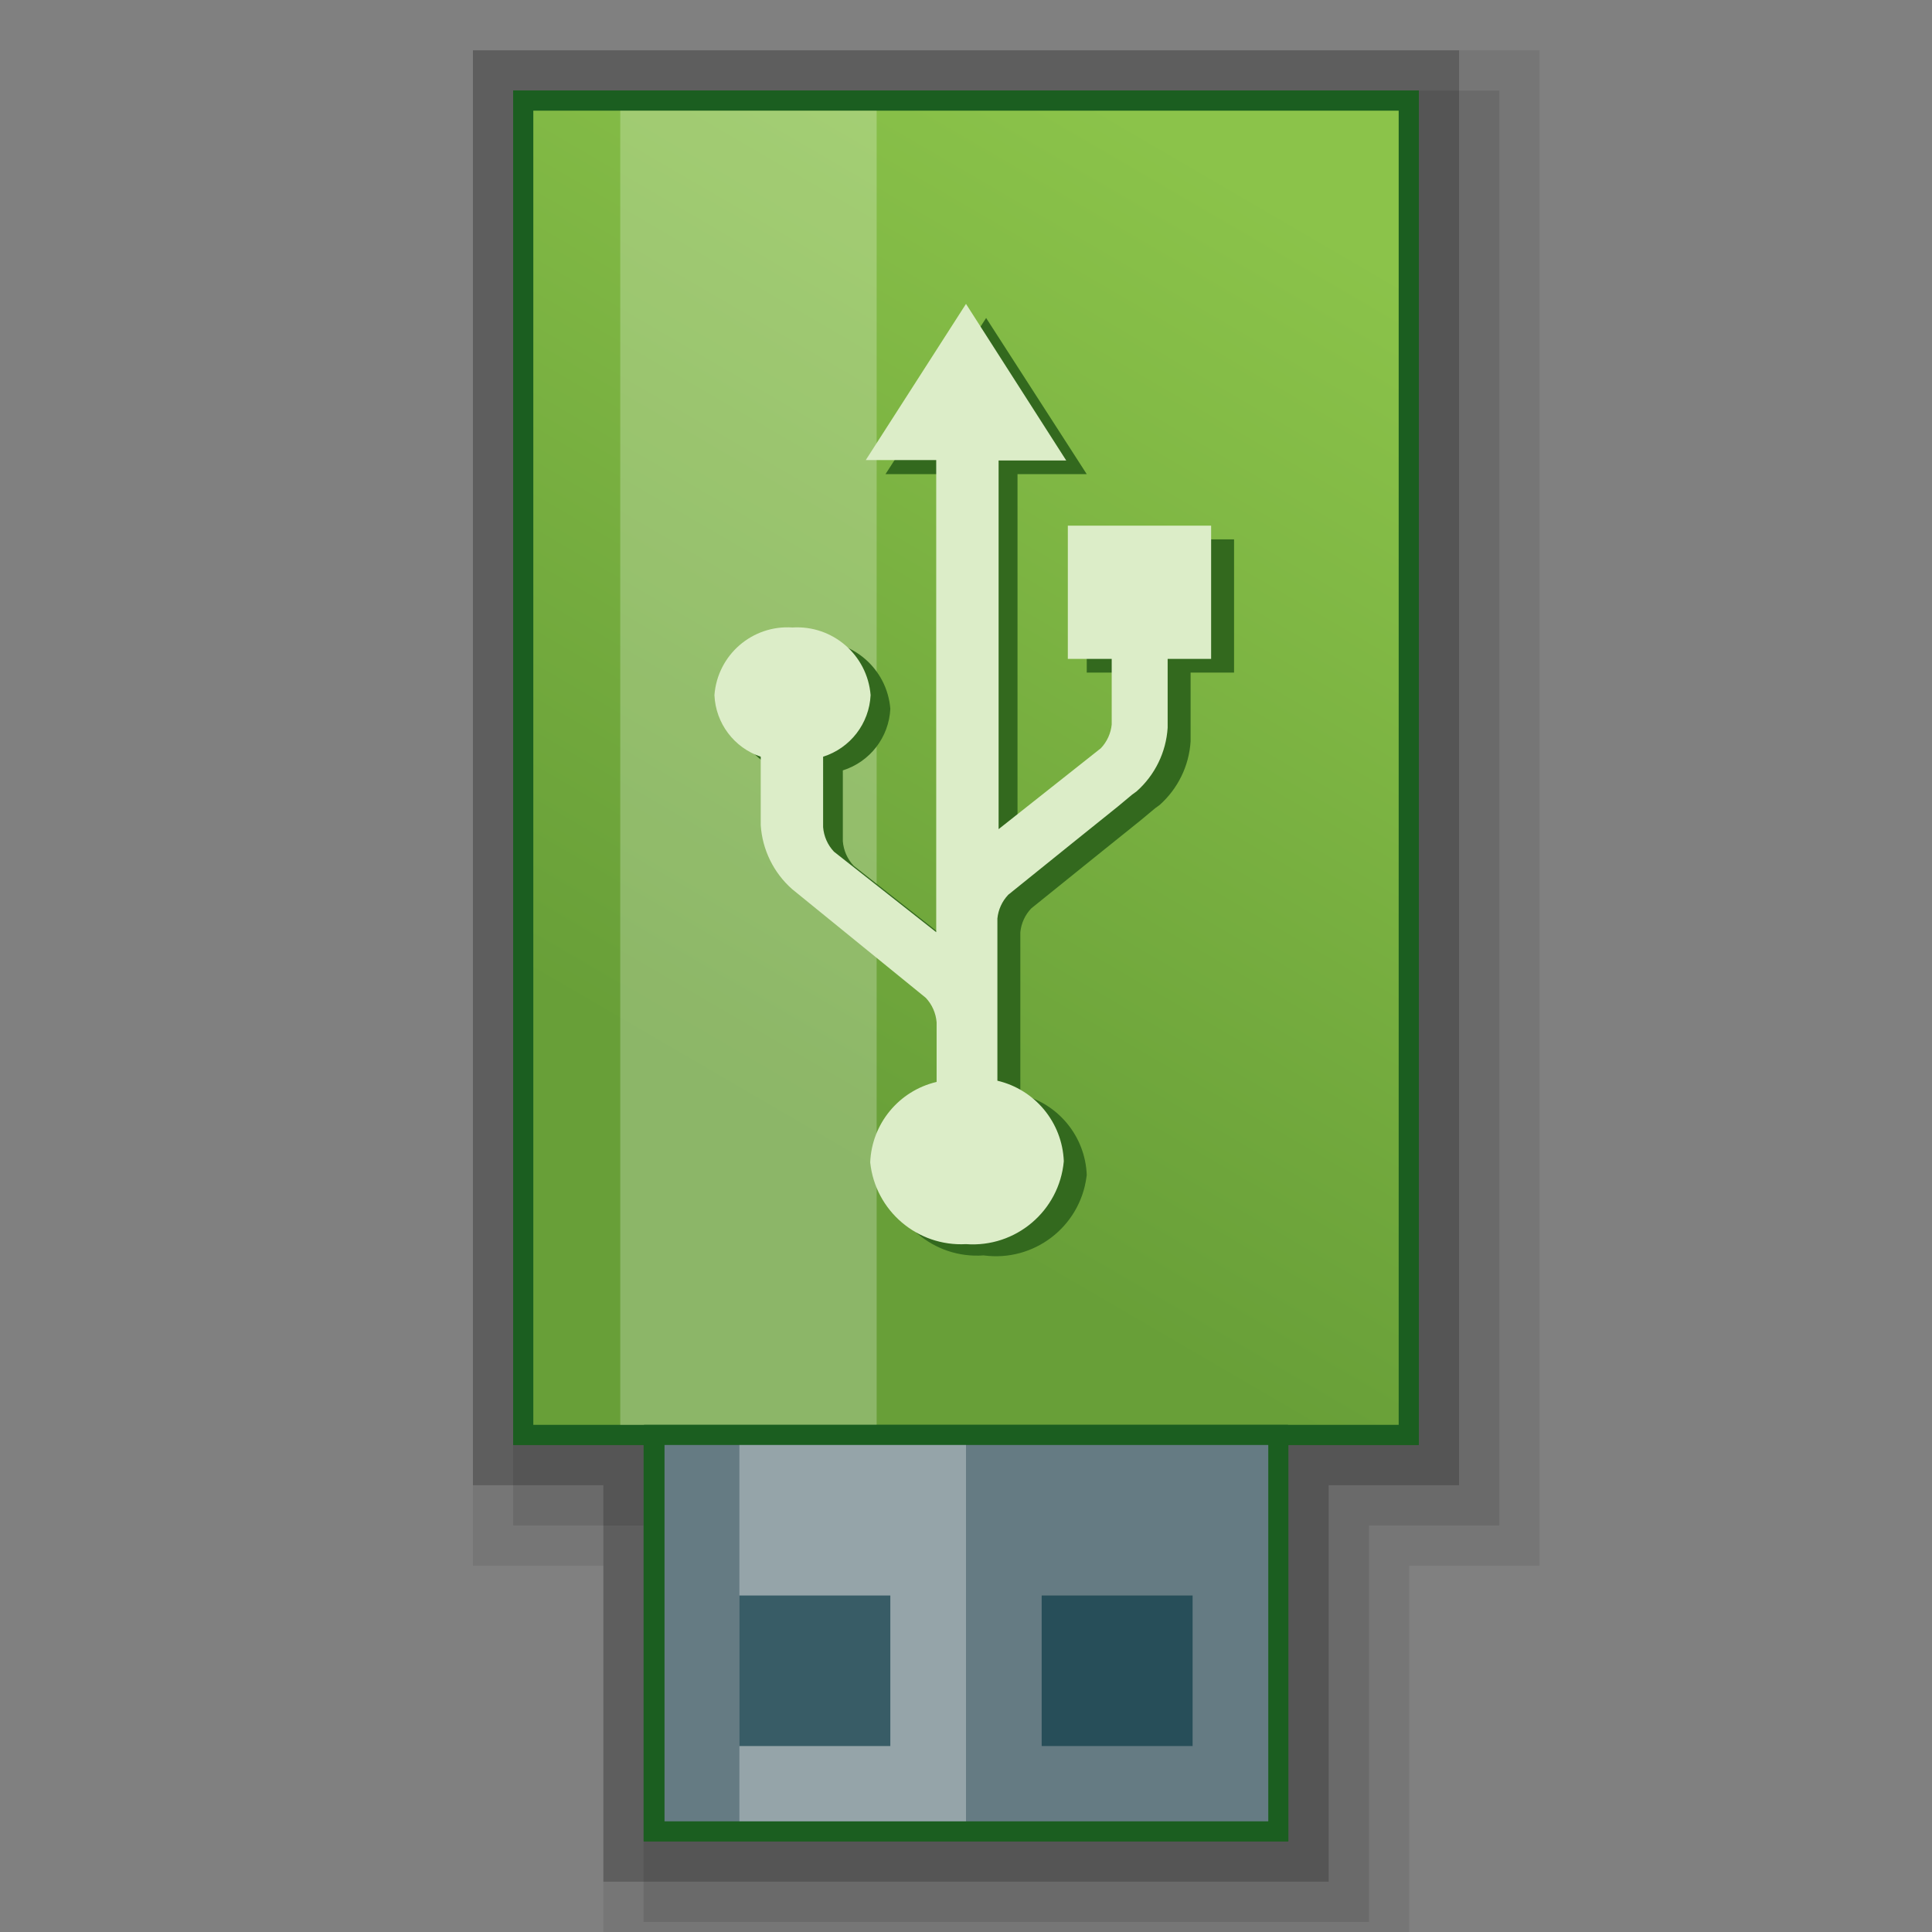 <?xml version="1.0" encoding="iso-8859-1"?>
<!-- Generator: Adobe Illustrator 21.0.0, SVG Export Plug-In . SVG Version: 6.00 Build 0)  -->
<svg version="1.1" id="&#x5176;&#x4ED6;" xmlns="http://www.w3.org/2000/svg" xmlns:xlink="http://www.w3.org/1999/xlink" x="0px"
	 y="0px" viewBox="0 0 48 48" style="enable-background:new 0 0 48 48;" xml:space="preserve">
<rect x="0" y="0" width="48" height="48" fill="#808080" stroke="none"/>
<title>画板 22</title>
<g id="U&#x76D8;">
	<g id="_48">
		<polygon style="opacity:0.2;enable-background:new    ;" points="14.99,46.75 14.99,36.9 11.75,36.9 11.75,1.25 36.25,1.25 
			36.25,36.9 33.01,36.9 33.01,46.75 		"/>
		<polygon style="opacity:0.1;enable-background:new    ;" points="15.99,47.75 15.99,37.9 12.75,37.9 12.75,2.25 37.25,2.25 
			37.25,37.9 34.01,37.9 34.01,47.75 		"/>
		<polygon style="opacity:0.08;enable-background:new    ;" points="14.99,48.75 14.99,38.9 11.75,38.9 11.75,1.25 38.25,1.25 
			38.25,38.9 35.01,38.9 35.01,48.75 		"/>
		<polygon style="fill:#1B5E20;" points="34.75,2.25 13.25,2.25 12.75,2.25 12.75,2.75 12.75,35.4 12.75,35.9 13.25,35.9 
			15.99,35.9 15.99,45.25 15.99,45.75 16.49,45.75 31.51,45.75 32.01,45.75 32.01,45.25 32.01,35.9 34.75,35.9 35.25,35.9 
			35.25,35.4 35.25,2.75 35.25,2.25 		"/>
		
			<linearGradient id="SVGID_1_" gradientUnits="userSpaceOnUse" x1="14.432" y1="14.509" x2="33.212" y2="46.729" gradientTransform="matrix(1 0 0 -1 0 50)">
			<stop  offset="0.24" style="stop-color:#689F38"/>
			<stop  offset="0.94" style="stop-color:#8BC34A"/>
		</linearGradient>
		<rect x="13" y="2.5" style="fill:url(#SVGID_1_);" width="22" height="33.15"/>
		<path style="fill:#1B5E20;" d="M34.75,2.75V35.4h-21.5V2.75H34.75 M35.25,2.25h-22.5V35.9h22.5V2.25z"/>
		<rect x="15.41" y="2.75" style="opacity:0.24;fill:#FFFFFF;enable-background:new    ;" width="6.37" height="32.65"/>
		<path id="path1334" style="fill:#33691E;" d="M18.25,17.61c0.03,0.699,0.487,1.307,1.15,1.53v1.7c0.04,0.612,0.32,1.184,0.78,1.59
			l0,0l0,0l0,0l0,0l0,0l0,0l0,0l3.21,2.6c0.157,0.166,0.252,0.382,0.27,0.61v1.48c-0.937,0.22-1.612,1.038-1.65,2
			c0.106,1.239,1.19,2.162,2.43,2.07c1.242,0.168,2.386-0.703,2.553-1.946c0.002-0.018,0.005-0.036,0.007-0.054
			c-0.038-0.962-0.713-1.78-1.65-2v-1.45l0,0v-2.58c0.022-0.221,0.117-0.429,0.27-0.59l1.6-1.29l1.12-0.9l0.36-0.3L28.81,20l0,0l0,0
			l0,0l0,0l0,0l0,0l0,0l0,0c0.455-0.405,0.732-0.972,0.77-1.58v-1.71h1.08V13.4H27v3.31h1.09v1.59
			c-0.022,0.221-0.117,0.429-0.27,0.59l-2.54,2.06v-9.17H27L24.5,7.9L22,11.78h1.75v11.73l-2.54-2
			c-0.157-0.166-0.252-0.382-0.27-0.61v-1.76c0.675-0.213,1.146-0.823,1.18-1.53c-0.08-0.996-0.943-1.743-1.94-1.68
			C19.185,15.867,18.325,16.616,18.25,17.61z"/>
		<path id="path1334-2" style="fill:#DCEDC8;" d="M17.75,17.27c0.03,0.699,0.487,1.307,1.15,1.53v1.7
			c0.04,0.612,0.32,1.184,0.78,1.59l0,0l0,0l0,0l0,0l0,0l0,0l0,0l3.32,2.7c0.157,0.166,0.252,0.382,0.27,0.61v1.48
			c-0.937,0.22-1.612,1.038-1.65,2c0.126,1.203,1.173,2.095,2.38,2.03c1.237,0.092,2.319-0.825,2.43-2.06
			c-0.038-0.962-0.713-1.78-1.65-2V25.4l0,0v-2.58c0.022-0.221,0.117-0.429,0.27-0.59l1.6-1.29l1.12-0.9l0.36-0.3l0.11-0.08l0,0l0,0
			l0,0l0,0l0,0l0,0l0,0l0,0c0.455-0.405,0.732-0.972,0.77-1.58v-1.71h1.08v-3.31h-3.56v3.31h1.09V18
			c-0.022,0.221-0.117,0.429-0.27,0.59l-2.54,2.01v-9.16h1.68L24,7.55l-2.49,3.88h1.75v11.73l-2.54-2
			c-0.157-0.166-0.252-0.382-0.27-0.61V18.8c0.675-0.213,1.146-0.823,1.18-1.53c-0.08-0.996-0.943-1.743-1.94-1.68
			C18.691,15.521,17.825,16.272,17.75,17.27z"/>
		<g id="rect3763">
			<rect x="16.24" y="35.65" style="fill:#657B83;" width="15.52" height="9.85"/>
			<path style="fill:#1B5E20;" d="M31.51,35.9v9.35h-15V35.9H31.51 M32.01,35.4H16v10.35h16V35.4H32.01z"/>
		</g>
		
			<rect id="rect3765" x="18.37" y="35.9" style="opacity:0.31;fill:#FFFFFF;enable-background:new    ;" width="5.63" height="9.35"/>
		
			<rect id="rect3767" x="25.88" y="39.64" style="opacity:0.65;fill:#073642;enable-background:new    ;" width="3.75" height="3.74"/>
		
			<rect id="rect3769" x="18.37" y="39.64" style="opacity:0.65;fill:#073642;enable-background:new    ;" width="3.75" height="3.74"/>
	</g>
</g>
</svg>
